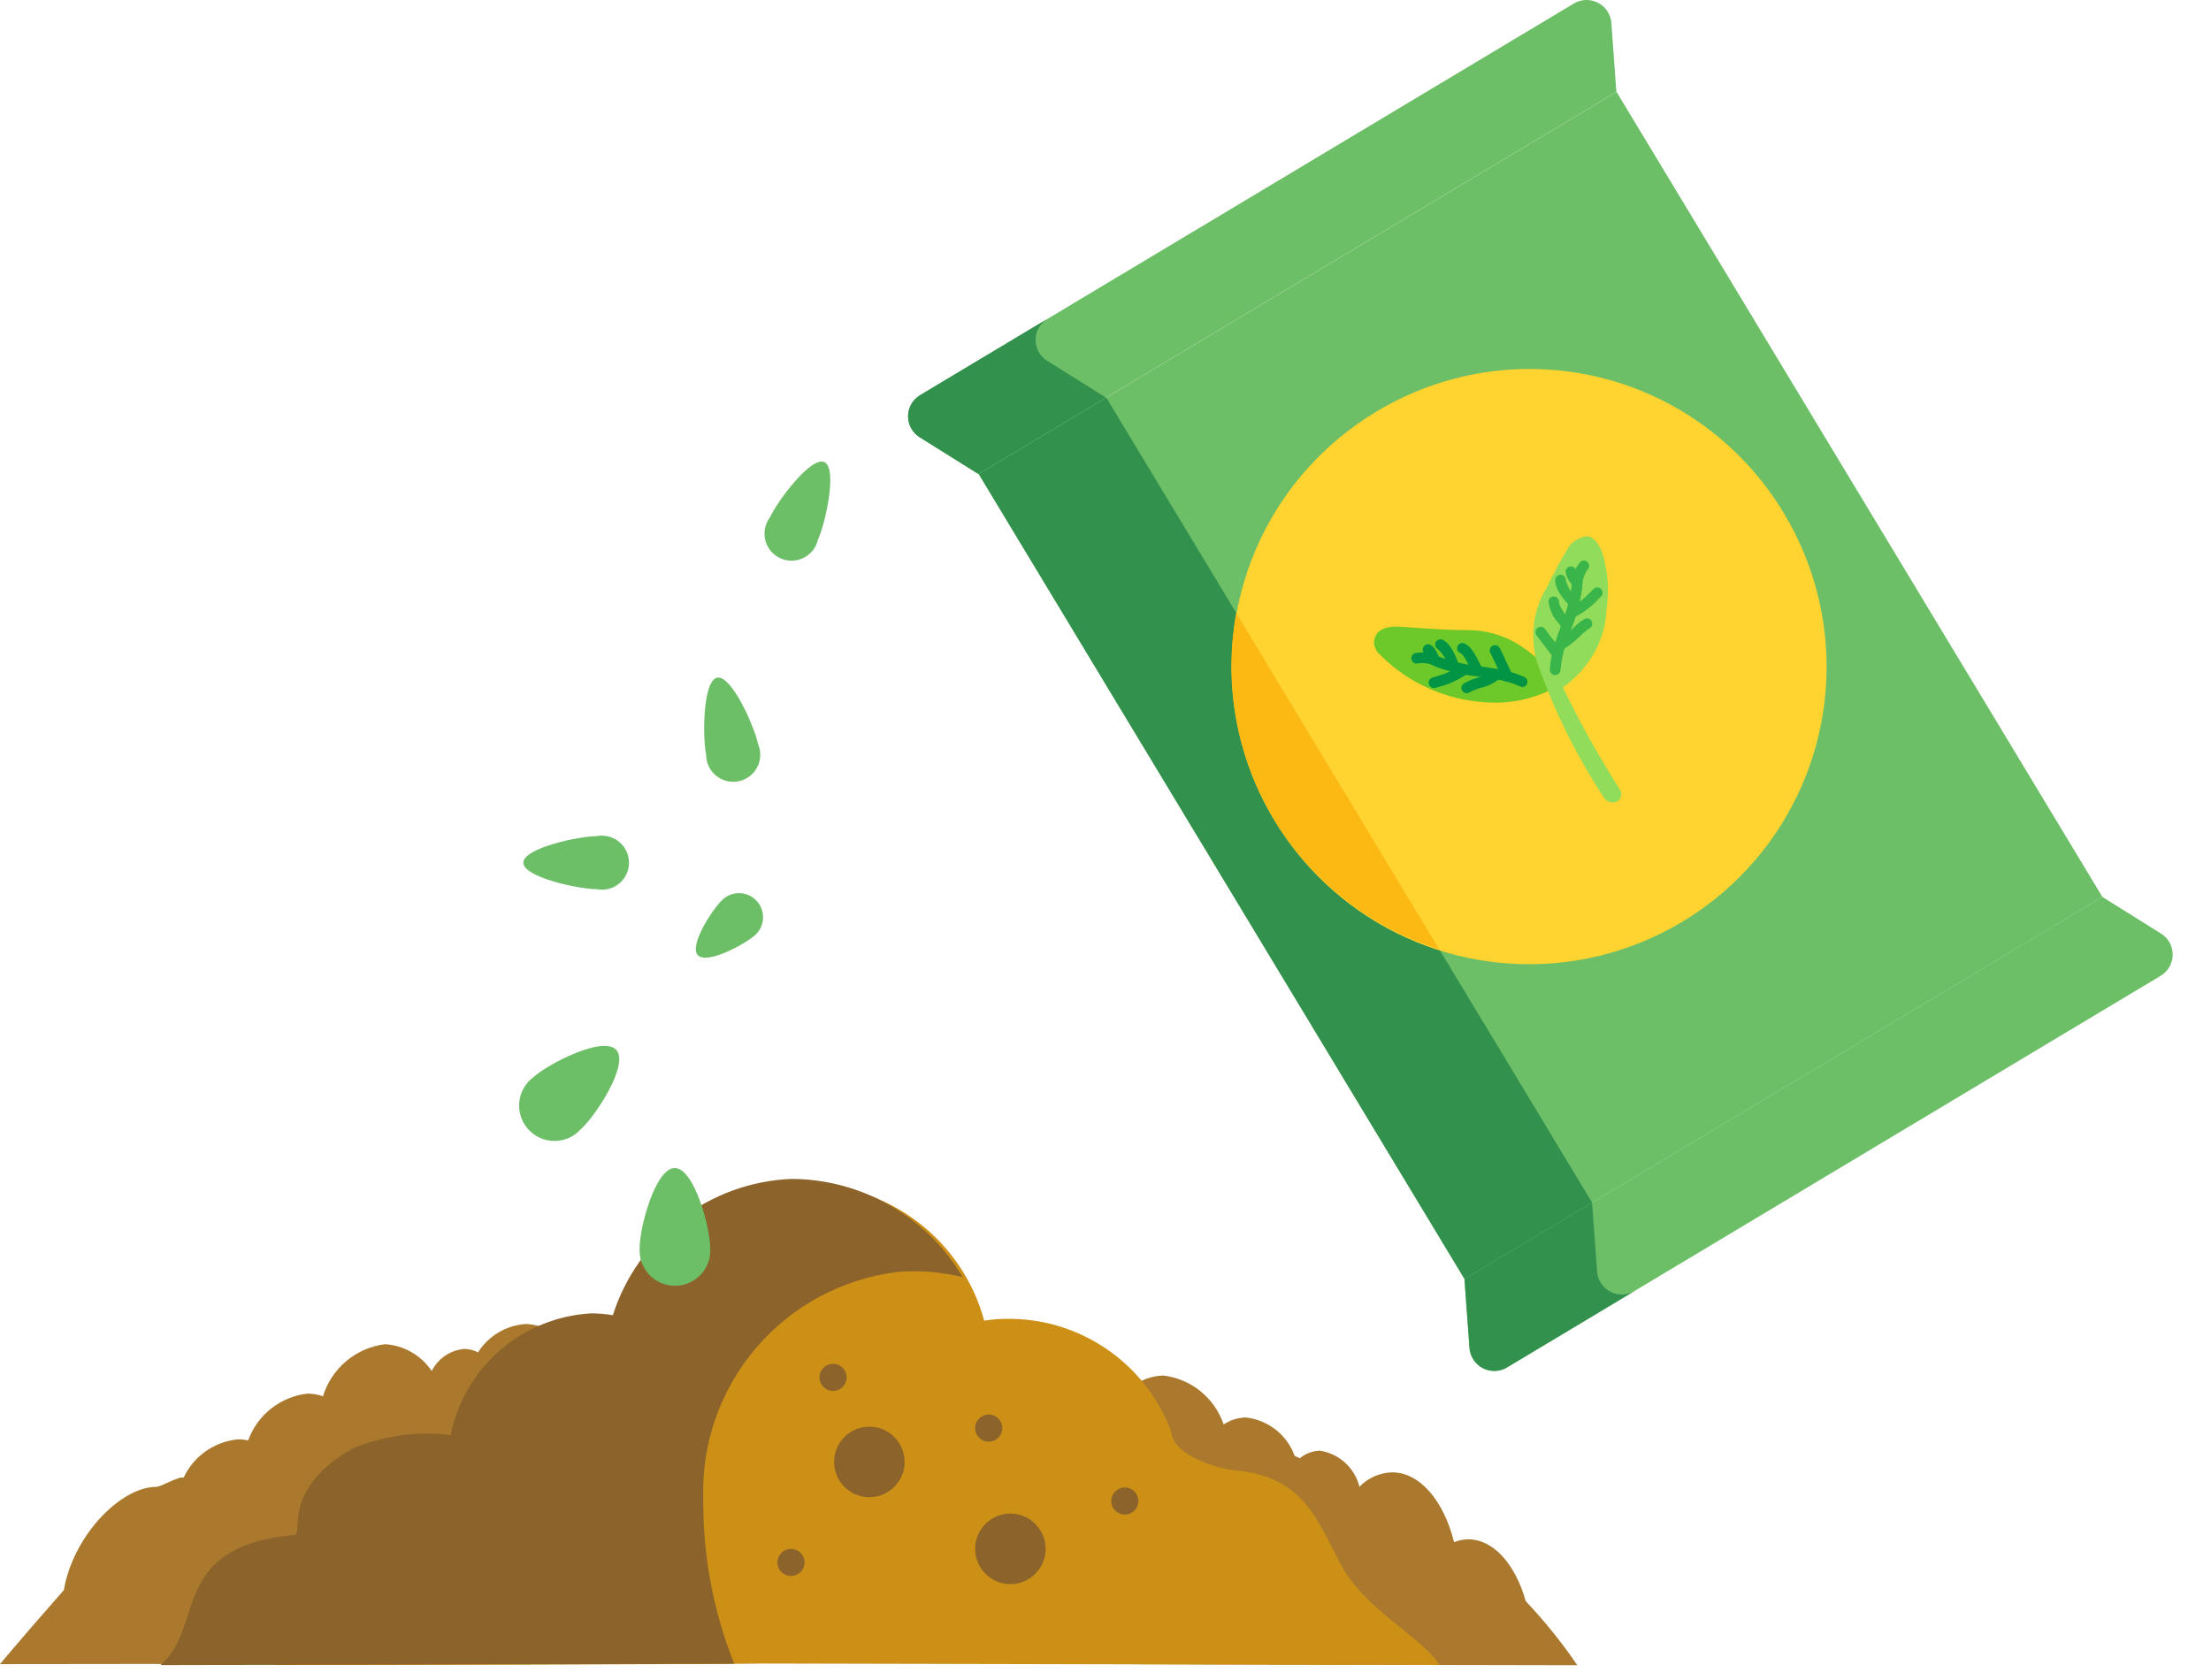 <svg width="50" height="38" viewBox="0 0 50 38" fill="none" xmlns="http://www.w3.org/2000/svg">
<g id="Group 366">
<g id="Group 35621">
<path id="Path 62439" d="M0 37.641C0 37.641 0.346 37.216 1.444 35.966C1.654 34.73 2.735 33.631 3.532 33.631C3.648 33.631 4.04 33.385 4.152 33.423C4.264 33.183 4.437 32.977 4.654 32.825C4.871 32.672 5.124 32.58 5.388 32.556C5.463 32.556 5.538 32.565 5.612 32.581C5.715 32.297 5.894 32.048 6.131 31.861C6.367 31.674 6.651 31.557 6.951 31.522C7.071 31.522 7.19 31.543 7.304 31.582C7.399 31.272 7.582 30.996 7.83 30.787C8.079 30.578 8.382 30.446 8.704 30.405C8.915 30.417 9.121 30.478 9.305 30.584C9.489 30.689 9.645 30.835 9.763 31.011C9.833 30.872 9.937 30.753 10.066 30.665C10.194 30.578 10.344 30.525 10.499 30.511C10.607 30.512 10.714 30.539 10.81 30.589C10.927 30.404 11.087 30.249 11.276 30.137C11.465 30.026 11.677 29.961 11.896 29.947C12.093 29.957 12.285 30.011 12.459 30.104C12.633 30.197 12.784 30.328 12.901 30.487L12.949 30.482C13.174 30.248 13.481 30.111 13.806 30.101C14.052 30.101 14.561 29.13 14.778 29.296L14.557 30.352C14.739 30.059 15.266 28.832 15.54 28.826C15.74 28.826 15.669 29.979 15.83 30.15C16.269 29.85 17.051 28.808 17.477 29.15C17.662 28.957 17.915 28.843 18.182 28.834C18.344 28.843 18.502 28.887 18.645 28.964C18.788 29.041 18.912 29.149 19.008 29.28C19.123 29.146 19.264 29.038 19.423 28.961C19.582 28.885 19.755 28.842 19.931 28.835C20.159 28.851 20.38 28.921 20.575 29.041C20.769 29.16 20.932 29.325 21.049 29.521C21.273 29.261 21.286 30.177 21.575 30.173C21.795 30.194 22.005 30.272 22.185 30.4C22.364 30.528 22.507 30.701 22.598 30.902L22.634 30.909C22.806 30.759 23.025 30.674 23.254 30.668C23.442 30.681 23.624 30.739 23.784 30.838C23.945 30.937 24.078 31.073 24.174 31.235L24.28 31.26C24.35 31.181 24.435 31.117 24.53 31.072C24.625 31.027 24.729 31.001 24.834 30.997C24.976 31.007 25.113 31.052 25.233 31.127C25.354 31.201 25.454 31.305 25.526 31.427C25.741 31.232 26.02 31.12 26.31 31.113C26.618 31.151 26.91 31.274 27.151 31.47C27.392 31.666 27.572 31.926 27.672 32.22C27.822 32.119 27.997 32.065 28.178 32.062C28.424 32.09 28.657 32.187 28.852 32.34C29.046 32.494 29.194 32.698 29.278 32.931L29.397 32.983C29.524 32.877 29.683 32.817 29.848 32.813C30.061 32.846 30.26 32.94 30.419 33.085C30.578 33.231 30.691 33.42 30.743 33.629C30.937 33.428 31.203 33.311 31.482 33.303C32.113 33.303 32.654 33.955 32.882 34.882C32.985 34.841 33.094 34.819 33.204 34.818C33.778 34.818 34.271 35.39 34.504 36.218C34.931 36.669 35.321 37.153 35.67 37.666C35.67 37.666 23.003 37.649 22.511 37.616" fill="#AA792E"/>
<g id="Group 953">
<g id="Group 951">
<g id="Group 950">
<path id="Path 1810" d="M32.547 37.661C32.208 37.061 30.856 36.418 30.306 35.361C29.773 34.341 29.457 33.398 27.946 33.261C27.583 33.23 26.517 32.935 26.486 32.381C26.204 31.621 25.692 30.968 25.022 30.511C24.352 30.054 23.557 29.816 22.746 29.831C22.582 29.831 22.419 29.846 22.257 29.873C22.018 28.988 21.494 28.206 20.765 27.648C20.037 27.09 19.145 26.788 18.227 26.788C17.31 26.788 16.418 27.09 15.69 27.648C14.962 28.206 14.437 28.988 14.198 29.873C14.037 29.846 13.873 29.831 13.709 29.831C12.95 29.873 12.226 30.165 11.651 30.662C11.076 31.16 10.682 31.833 10.531 32.578C10.249 32.378 9.945 32.449 9.59 32.449C8.568 32.449 8.069 33.061 7.468 34.028C6.624 35.389 4.784 37.643 6.313 37.66C6.891 37.667 16.534 37.644 17.248 37.627" fill="#CC9017"/>
<g id="Group 949">
<path id="Path 1811" d="M16.604 37.633C16.131 36.449 15.893 35.183 15.904 33.908C15.861 32.656 16.288 31.433 17.103 30.482C17.918 29.53 19.06 28.92 20.304 28.77C20.796 28.73 21.291 28.77 21.77 28.888C21.372 28.212 20.805 27.651 20.124 27.262C19.443 26.872 18.672 26.667 17.888 26.666C16.982 26.706 16.11 27.023 15.389 27.575C14.669 28.126 14.134 28.885 13.859 29.749C13.697 29.721 13.534 29.707 13.37 29.707C12.611 29.749 11.887 30.041 11.312 30.538C10.737 31.036 10.343 31.71 10.192 32.455C9.445 32.37 8.689 32.473 7.992 32.755C6.362 33.669 6.854 34.701 6.667 34.718C3.814 34.977 4.646 36.8 3.628 37.663" fill="#8C632A"/>
<path id="Ellipse 382" d="M19.66 33.865C20.1 33.865 20.457 33.508 20.457 33.068C20.457 32.627 20.1 32.27 19.66 32.27C19.22 32.27 18.863 32.627 18.863 33.068C18.863 33.508 19.22 33.865 19.66 33.865Z" fill="#8C632A"/>
<path id="Ellipse 383" d="M22.849 35.831C23.289 35.831 23.646 35.474 23.646 35.033C23.646 34.593 23.289 34.235 22.849 34.235C22.409 34.235 22.052 34.593 22.052 35.033C22.052 35.474 22.409 35.831 22.849 35.831Z" fill="#8C632A"/>
<path id="Ellipse 384" d="M22.359 32.609C22.529 32.609 22.666 32.472 22.666 32.302C22.666 32.133 22.529 31.995 22.359 31.995C22.189 31.995 22.052 32.133 22.052 32.302C22.052 32.472 22.189 32.609 22.359 32.609Z" fill="#8C632A"/>
<path id="Ellipse 385" d="M17.888 35.648C18.058 35.648 18.195 35.511 18.195 35.341C18.195 35.172 18.058 35.034 17.888 35.034C17.718 35.034 17.581 35.172 17.581 35.341C17.581 35.511 17.718 35.648 17.888 35.648Z" fill="#8C632A"/>
<path id="Ellipse 386" d="M18.839 31.462C19.009 31.462 19.146 31.324 19.146 31.155C19.146 30.985 19.009 30.848 18.839 30.848C18.669 30.848 18.532 30.985 18.532 31.155C18.532 31.324 18.669 31.462 18.839 31.462Z" fill="#8C632A"/>
<path id="Ellipse 387" d="M25.437 34.258C25.606 34.258 25.744 34.121 25.744 33.952C25.744 33.782 25.606 33.645 25.437 33.645C25.267 33.645 25.13 33.782 25.13 33.952C25.13 34.121 25.267 34.258 25.437 34.258Z" fill="#8C632A"/>
</g>
</g>
</g>
<g id="Group 952">
<path id="Path 1812" d="M13.936 23.747C14.236 24.072 13.466 25.247 13.136 25.54C13.061 25.623 12.97 25.691 12.868 25.737C12.766 25.783 12.655 25.807 12.543 25.807C12.431 25.808 12.32 25.785 12.217 25.74C12.115 25.695 12.023 25.629 11.947 25.546C11.872 25.463 11.815 25.365 11.78 25.259C11.744 25.152 11.732 25.04 11.743 24.928C11.754 24.817 11.788 24.709 11.844 24.611C11.899 24.514 11.975 24.429 12.065 24.363C12.395 24.062 13.64 23.422 13.936 23.747Z" fill="#6DBF67"/>
<path id="Path 1813" d="M15.26 26.42C15.7 26.42 16.06 27.773 16.06 28.214C16.07 28.324 16.056 28.436 16.021 28.541C15.985 28.645 15.928 28.742 15.853 28.824C15.778 28.905 15.687 28.971 15.585 29.015C15.483 29.06 15.374 29.083 15.263 29.083C15.152 29.083 15.043 29.06 14.941 29.015C14.839 28.971 14.748 28.905 14.673 28.824C14.598 28.742 14.541 28.645 14.506 28.541C14.47 28.436 14.457 28.324 14.466 28.214C14.463 27.773 14.82 26.42 15.26 26.42Z" fill="#6DBF67"/>
<path id="Path 1814" d="M11.835 19.513C11.835 19.183 13.089 18.913 13.498 18.913C13.586 18.896 13.677 18.899 13.765 18.921C13.852 18.944 13.933 18.985 14.002 19.042C14.072 19.1 14.128 19.172 14.166 19.253C14.205 19.334 14.224 19.423 14.224 19.513C14.224 19.603 14.205 19.692 14.166 19.774C14.128 19.855 14.072 19.927 14.002 19.985C13.933 20.042 13.852 20.083 13.765 20.105C13.677 20.128 13.586 20.13 13.498 20.113C13.085 20.111 11.835 19.843 11.835 19.513Z" fill="#6DBF67"/>
<path id="Path 1815" d="M15.779 21.605C15.579 21.385 16.113 20.559 16.342 20.347C16.395 20.298 16.456 20.261 16.523 20.236C16.59 20.211 16.662 20.2 16.733 20.203C16.804 20.205 16.875 20.222 16.94 20.252C17.005 20.282 17.063 20.325 17.111 20.377C17.16 20.43 17.198 20.491 17.222 20.558C17.247 20.626 17.259 20.697 17.256 20.768C17.253 20.84 17.236 20.91 17.206 20.975C17.176 21.04 17.134 21.098 17.081 21.147C16.852 21.357 15.986 21.824 15.779 21.605Z" fill="#6DBF67"/>
<path id="Path 1816" d="M16.217 15.329C16.541 15.262 17.059 16.429 17.143 16.829C17.179 16.912 17.196 17.003 17.192 17.093C17.189 17.184 17.166 17.273 17.124 17.354C17.082 17.434 17.023 17.504 16.95 17.559C16.878 17.614 16.794 17.652 16.705 17.671C16.616 17.689 16.524 17.687 16.436 17.666C16.347 17.644 16.265 17.603 16.195 17.546C16.124 17.489 16.067 17.416 16.028 17.334C15.989 17.252 15.969 17.163 15.969 17.072C15.885 16.675 15.893 15.396 16.217 15.329Z" fill="#6DBF67"/>
<path id="Path 1817" d="M18.643 10.453C18.943 10.59 18.667 11.839 18.497 12.209C18.476 12.297 18.436 12.38 18.38 12.451C18.323 12.522 18.252 12.58 18.17 12.62C18.089 12.66 18 12.681 17.909 12.682C17.818 12.684 17.728 12.665 17.646 12.627C17.563 12.589 17.49 12.533 17.432 12.464C17.373 12.394 17.331 12.312 17.308 12.224C17.286 12.137 17.283 12.045 17.3 11.956C17.317 11.867 17.353 11.782 17.407 11.709C17.577 11.342 18.337 10.316 18.643 10.453Z" fill="#6DBF67"/>
</g>
</g>
<g id="Group 961">
<g id="Group 955">
<g id="Group 954">
<path id="Path 1818" d="M22.133 10.722L36.557 2.078L47.544 20.287L33.12 28.931L22.133 10.722Z" fill="#6DBF67"/>
<path id="Path 1819" d="M22.133 10.722L25.018 8.993L36.005 27.202L33.12 28.931L22.133 10.722Z" fill="#33914E"/>
</g>
<path id="Path 1820" d="M35.592 0.079L20.809 8.938C20.727 8.987 20.659 9.057 20.611 9.14C20.564 9.223 20.538 9.316 20.537 9.412C20.536 9.507 20.56 9.602 20.605 9.686C20.651 9.77 20.718 9.841 20.799 9.891L22.129 10.723L36.553 2.079L36.44 0.518C36.432 0.423 36.401 0.331 36.348 0.251C36.295 0.172 36.223 0.107 36.138 0.063C36.053 0.019 35.958 -0.003 35.863 0C35.767 0.003 35.674 0.03 35.592 0.079Z" fill="#6DBF67"/>
<path id="Path 1821" d="M34.08 30.929L48.862 22.071C48.944 22.022 49.012 21.953 49.06 21.87C49.107 21.787 49.133 21.693 49.134 21.597C49.135 21.502 49.111 21.407 49.065 21.323C49.02 21.24 48.953 21.169 48.872 21.118L47.542 20.286L33.117 28.93L33.231 30.491C33.238 30.587 33.27 30.679 33.323 30.759C33.376 30.838 33.448 30.903 33.533 30.947C33.618 30.991 33.713 31.012 33.809 31.009C33.905 31.006 33.998 30.978 34.08 30.929Z" fill="#6DBF67"/>
<path id="Path 1822" d="M23.691 7.209L20.806 8.938C20.724 8.987 20.656 9.056 20.608 9.139C20.56 9.222 20.535 9.316 20.534 9.412C20.533 9.508 20.557 9.602 20.603 9.686C20.649 9.77 20.716 9.84 20.797 9.891L22.127 10.723L25.012 8.994L23.682 8.162C23.601 8.111 23.534 8.041 23.488 7.957C23.442 7.873 23.418 7.779 23.419 7.683C23.42 7.587 23.445 7.493 23.493 7.41C23.541 7.327 23.609 7.258 23.691 7.209Z" fill="#33914E"/>
<path id="Path 1823" d="M36.965 29.201L34.08 30.93C33.998 30.979 33.905 31.007 33.809 31.01C33.713 31.013 33.618 30.991 33.533 30.947C33.449 30.903 33.376 30.838 33.324 30.758C33.271 30.678 33.239 30.587 33.232 30.491L33.118 28.93L36.003 27.201L36.117 28.762C36.124 28.858 36.156 28.95 36.209 29.029C36.261 29.109 36.334 29.174 36.419 29.218C36.503 29.262 36.598 29.284 36.694 29.281C36.79 29.278 36.883 29.25 36.965 29.201Z" fill="#33914E"/>
</g>
<g id="Group 956">
<path id="Path 1824" d="M40.345 11.616C41.03 12.756 41.362 14.073 41.3 15.402C41.236 16.731 40.781 18.011 39.991 19.08C39.2 20.15 38.11 20.962 36.859 21.412C35.608 21.863 34.251 21.932 32.96 21.612C31.669 21.292 30.502 20.596 29.606 19.612C28.711 18.629 28.127 17.402 27.928 16.087C27.73 14.772 27.926 13.427 28.491 12.223C29.056 11.019 29.966 10.01 31.105 9.323C31.861 8.863 32.701 8.557 33.576 8.423C34.451 8.289 35.344 8.33 36.203 8.543C37.062 8.756 37.87 9.138 38.581 9.665C39.292 10.193 39.892 10.856 40.345 11.616Z" fill="#FFD430"/>
<path id="Path 1825" d="M27.956 13.864C27.662 15.473 27.965 17.135 28.811 18.536C29.656 19.936 30.984 20.98 32.545 21.469L27.956 13.864Z" fill="#FCB813"/>
</g>
<g id="Group 960">
<g id="Group 959">
<path id="Path 1827" d="M35.162 15.47C35.155 15.501 35.142 15.529 35.123 15.554C35.103 15.579 35.079 15.6 35.051 15.614C34.708 15.777 34.336 15.871 33.957 15.891C33.435 15.91 32.914 15.819 32.43 15.622C31.946 15.426 31.509 15.128 31.149 14.75C31.112 14.695 31.086 14.632 31.074 14.567C31.069 14.501 31.082 14.434 31.112 14.375C31.228 14.146 31.605 14.175 31.605 14.175C31.625 14.164 32.548 14.254 33.188 14.253C33.517 14.252 33.843 14.325 34.14 14.468C34.526 14.662 34.862 14.944 35.121 15.291C35.141 15.316 35.154 15.345 35.162 15.376C35.169 15.407 35.169 15.439 35.162 15.47Z" fill="#6DC82A"/>
<path id="Path 1828" d="M35.943 12.142C35.803 12.092 35.543 12.268 35.501 12.332C35.312 12.637 35.14 12.952 34.986 13.277C34.829 13.53 34.728 13.813 34.689 14.108C34.651 14.404 34.676 14.704 34.763 14.989C35.141 16.07 35.651 17.1 36.281 18.056C36.313 18.1 36.359 18.131 36.412 18.144C36.465 18.157 36.52 18.151 36.569 18.127H36.576C36.597 18.112 36.615 18.094 36.63 18.073C36.644 18.052 36.654 18.028 36.659 18.003C36.664 17.978 36.664 17.953 36.66 17.928C36.655 17.903 36.645 17.879 36.631 17.857C36.157 17.113 35.728 16.342 35.344 15.548C35.648 15.334 35.898 15.052 36.074 14.725C36.23 14.436 36.317 14.115 36.33 13.787C36.398 13.344 36.361 12.892 36.221 12.466C36.195 12.403 36.096 12.189 35.943 12.142Z" fill="#91DC5A"/>
<g id="Group 957">
<path id="Path 183" d="M34.424 15.535C34.407 15.535 34.391 15.531 34.376 15.525C34.193 15.444 34 15.389 33.803 15.359C33.689 15.339 33.574 15.323 33.463 15.307C33.149 15.275 32.839 15.208 32.54 15.107L32.466 15.078C32.345 15.008 32.204 14.983 32.066 15.005C32.036 15.012 32.005 15.008 31.979 14.994C31.952 14.979 31.932 14.955 31.922 14.927C31.913 14.898 31.914 14.866 31.927 14.839C31.939 14.811 31.962 14.789 31.99 14.777C32.182 14.734 32.382 14.763 32.555 14.857L32.626 14.884C32.908 14.981 33.2 15.045 33.497 15.076C33.61 15.092 33.727 15.109 33.842 15.129C34.059 15.162 34.271 15.223 34.472 15.312C34.496 15.323 34.517 15.342 34.529 15.367C34.541 15.391 34.545 15.419 34.539 15.445C34.534 15.472 34.519 15.496 34.498 15.513C34.477 15.53 34.451 15.54 34.424 15.54V15.535Z" fill="#009444"/>
<path id="Path 184" d="M34.089 15.423C34.067 15.423 34.046 15.417 34.027 15.406C34.008 15.395 33.993 15.379 33.983 15.359C33.955 15.305 33.907 15.2 33.856 15.089C33.805 14.978 33.74 14.835 33.71 14.78C33.7 14.766 33.694 14.751 33.691 14.734C33.688 14.718 33.689 14.701 33.693 14.685C33.696 14.669 33.703 14.653 33.714 14.64C33.724 14.627 33.736 14.616 33.751 14.608C33.766 14.6 33.782 14.595 33.798 14.593C33.815 14.592 33.832 14.594 33.847 14.599C33.863 14.604 33.878 14.613 33.89 14.624C33.902 14.635 33.912 14.649 33.919 14.664C33.953 14.727 34.019 14.864 34.073 14.989C34.12 15.089 34.173 15.199 34.194 15.247C34.203 15.265 34.208 15.286 34.207 15.306C34.206 15.327 34.2 15.347 34.19 15.364C34.179 15.382 34.164 15.396 34.146 15.406C34.129 15.417 34.108 15.422 34.088 15.422L34.089 15.423Z" fill="#009444"/>
<path id="Path 185" d="M33.412 15.282C33.392 15.282 33.373 15.277 33.355 15.268C33.338 15.259 33.323 15.245 33.312 15.229C33.286 15.186 33.262 15.143 33.241 15.098C33.196 15.009 33.091 14.798 33.027 14.775C32.998 14.763 32.974 14.74 32.961 14.711C32.949 14.682 32.949 14.649 32.96 14.62C32.966 14.605 32.974 14.592 32.985 14.58C32.996 14.569 33.009 14.56 33.023 14.553C33.038 14.547 33.053 14.544 33.069 14.544C33.085 14.544 33.1 14.547 33.115 14.553C33.252 14.607 33.35 14.783 33.454 14.99C33.476 15.035 33.498 15.077 33.51 15.096C33.522 15.114 33.529 15.135 33.529 15.156C33.531 15.178 33.526 15.199 33.515 15.219C33.505 15.238 33.49 15.254 33.471 15.265C33.453 15.276 33.432 15.282 33.41 15.282H33.412Z" fill="#009444"/>
<path id="Path 186" d="M32.879 15.202C32.853 15.202 32.829 15.194 32.808 15.179C32.788 15.164 32.773 15.143 32.765 15.118C32.729 14.954 32.644 14.803 32.521 14.687C32.494 14.674 32.473 14.651 32.463 14.623C32.452 14.594 32.452 14.563 32.463 14.535C32.475 14.507 32.496 14.485 32.523 14.472C32.55 14.459 32.581 14.456 32.61 14.465C32.817 14.548 32.947 14.899 32.993 15.046C33.002 15.077 32.999 15.109 32.985 15.137C32.97 15.165 32.945 15.187 32.915 15.196C32.904 15.2 32.891 15.202 32.879 15.202Z" fill="#009444"/>
<path id="Path 187" d="M32.424 15.562C32.396 15.562 32.37 15.551 32.349 15.533C32.328 15.515 32.314 15.49 32.309 15.463C32.304 15.435 32.309 15.407 32.323 15.383C32.337 15.359 32.358 15.34 32.384 15.33L32.433 15.313C32.638 15.261 32.833 15.179 33.014 15.07C33.037 15.049 33.067 15.036 33.099 15.036C33.13 15.036 33.16 15.049 33.183 15.07C33.206 15.091 33.219 15.121 33.221 15.152C33.222 15.183 33.211 15.213 33.19 15.236C32.985 15.38 32.755 15.484 32.511 15.543L32.463 15.559C32.45 15.562 32.437 15.563 32.424 15.562Z" fill="#009444"/>
<path id="Path 188" d="M33.166 15.68C33.141 15.679 33.117 15.671 33.097 15.657C33.077 15.642 33.062 15.621 33.054 15.598C33.046 15.574 33.045 15.549 33.053 15.525C33.06 15.501 33.074 15.48 33.094 15.465C33.193 15.406 33.3 15.361 33.411 15.33C33.528 15.296 33.641 15.248 33.747 15.188C33.757 15.175 33.769 15.165 33.782 15.157C33.796 15.149 33.811 15.145 33.826 15.143C33.842 15.141 33.857 15.142 33.872 15.146C33.888 15.15 33.902 15.157 33.914 15.167C33.939 15.186 33.955 15.215 33.959 15.246C33.963 15.278 33.954 15.309 33.935 15.335C33.806 15.444 33.654 15.519 33.489 15.556C33.403 15.582 33.319 15.616 33.238 15.656C33.217 15.671 33.192 15.68 33.166 15.68Z" fill="#009444"/>
<path id="Path 195" d="M32.447 15.053C32.429 15.053 32.411 15.049 32.394 15.041C32.378 15.032 32.364 15.02 32.353 15.005C32.333 14.976 32.316 14.945 32.302 14.912C32.286 14.872 32.264 14.834 32.239 14.799C32.213 14.786 32.192 14.763 32.181 14.735C32.171 14.708 32.171 14.677 32.181 14.649C32.192 14.622 32.212 14.599 32.239 14.585C32.265 14.572 32.295 14.569 32.324 14.576C32.424 14.61 32.477 14.722 32.519 14.811C32.528 14.83 32.54 14.856 32.546 14.864C32.559 14.882 32.566 14.903 32.568 14.926C32.569 14.948 32.564 14.97 32.554 14.989C32.544 15.009 32.528 15.025 32.509 15.036C32.49 15.048 32.468 15.054 32.446 15.053H32.447Z" fill="#009444"/>
</g>
<g id="Group 958">
<path id="Path 183_2" d="M35.167 15.269H35.158C35.126 15.266 35.097 15.252 35.076 15.228C35.055 15.204 35.045 15.172 35.047 15.141C35.063 14.921 35.108 14.704 35.181 14.497C35.216 14.39 35.255 14.28 35.294 14.175C35.406 13.898 35.487 13.609 35.534 13.315C35.534 13.29 35.54 13.265 35.542 13.239C35.541 13.042 35.612 12.852 35.742 12.705C35.765 12.686 35.795 12.677 35.825 12.679C35.855 12.681 35.883 12.694 35.904 12.716C35.924 12.738 35.936 12.767 35.936 12.797C35.937 12.827 35.926 12.856 35.906 12.879C35.822 12.99 35.779 13.126 35.784 13.264C35.784 13.291 35.778 13.318 35.775 13.344C35.726 13.657 35.641 13.963 35.522 14.257C35.484 14.357 35.446 14.469 35.411 14.575C35.345 14.763 35.304 14.959 35.29 15.159C35.287 15.189 35.273 15.218 35.25 15.238C35.227 15.259 35.197 15.27 35.167 15.269Z" fill="#39B54A"/>
<path id="Path 184_2" d="M35.225 14.921C35.205 14.921 35.186 14.916 35.169 14.907C35.151 14.898 35.136 14.885 35.125 14.869C35.095 14.825 35.025 14.734 34.957 14.646C34.868 14.531 34.777 14.412 34.737 14.351C34.724 14.325 34.721 14.295 34.728 14.266C34.736 14.238 34.754 14.213 34.779 14.197C34.803 14.181 34.833 14.175 34.863 14.179C34.892 14.184 34.918 14.199 34.937 14.222C34.971 14.275 35.064 14.395 35.145 14.5C35.226 14.605 35.288 14.684 35.322 14.734C35.334 14.752 35.341 14.773 35.342 14.795C35.343 14.816 35.338 14.838 35.328 14.857C35.318 14.876 35.303 14.893 35.284 14.904C35.265 14.915 35.244 14.921 35.222 14.921H35.225Z" fill="#39B54A"/>
<path id="Path 185_2" d="M35.419 14.26C35.397 14.26 35.376 14.254 35.358 14.243C35.339 14.232 35.324 14.216 35.314 14.197C35.304 14.177 35.276 14.138 35.246 14.097C35.117 13.96 35.037 13.784 35.018 13.597C35.021 13.568 35.035 13.541 35.057 13.521C35.079 13.502 35.107 13.491 35.137 13.491H35.15C35.181 13.495 35.21 13.51 35.23 13.535C35.25 13.56 35.259 13.591 35.256 13.623C35.248 13.69 35.388 13.886 35.441 13.961C35.471 14.002 35.499 14.044 35.525 14.087C35.535 14.105 35.539 14.126 35.539 14.146C35.538 14.167 35.532 14.187 35.522 14.205C35.511 14.222 35.496 14.237 35.478 14.247C35.461 14.257 35.441 14.263 35.42 14.263L35.419 14.26Z" fill="#39B54A"/>
<path id="Path 186_2" d="M35.593 13.752C35.577 13.751 35.561 13.748 35.547 13.742C35.532 13.736 35.519 13.727 35.508 13.716C35.399 13.606 35.149 13.326 35.173 13.105C35.176 13.074 35.193 13.046 35.217 13.026C35.241 13.006 35.273 12.997 35.304 12.999C35.319 13.001 35.334 13.006 35.348 13.013C35.362 13.021 35.374 13.031 35.384 13.043C35.394 13.055 35.401 13.069 35.406 13.084C35.41 13.099 35.411 13.115 35.41 13.131C35.455 13.294 35.548 13.439 35.678 13.548C35.693 13.565 35.703 13.585 35.707 13.608C35.711 13.63 35.708 13.654 35.699 13.675C35.69 13.695 35.675 13.714 35.656 13.727C35.638 13.739 35.616 13.747 35.593 13.748V13.752Z" fill="#39B54A"/>
<path id="Path 187_2" d="M35.553 13.981C35.525 13.98 35.497 13.969 35.476 13.949C35.455 13.93 35.442 13.904 35.438 13.876C35.434 13.848 35.441 13.819 35.456 13.795C35.472 13.771 35.496 13.754 35.523 13.745C35.704 13.636 35.869 13.502 36.012 13.346L36.048 13.311C36.072 13.293 36.102 13.284 36.132 13.287C36.162 13.289 36.19 13.303 36.21 13.325C36.23 13.347 36.242 13.376 36.242 13.406C36.242 13.436 36.23 13.465 36.21 13.488L36.175 13.521C36.008 13.708 35.806 13.862 35.582 13.976C35.573 13.978 35.563 13.98 35.553 13.981Z" fill="#39B54A"/>
<path id="Path 188_2" d="M35.304 14.681C35.275 14.68 35.247 14.668 35.226 14.648C35.205 14.628 35.192 14.601 35.189 14.572C35.187 14.543 35.195 14.514 35.212 14.491C35.229 14.467 35.255 14.45 35.283 14.444C35.385 14.379 35.479 14.303 35.563 14.217C35.643 14.133 35.735 14.06 35.835 14C35.849 13.993 35.865 13.989 35.881 13.988C35.897 13.986 35.913 13.989 35.928 13.994C35.944 13.999 35.958 14.008 35.97 14.019C35.982 14.029 35.991 14.043 35.998 14.057C36.005 14.072 36.008 14.088 36.009 14.104C36.009 14.12 36.006 14.136 36.001 14.151C35.995 14.166 35.986 14.18 35.975 14.191C35.963 14.203 35.95 14.212 35.935 14.218C35.861 14.271 35.791 14.329 35.727 14.393C35.546 14.56 35.427 14.663 35.327 14.68L35.304 14.681Z" fill="#39B54A"/>
<path id="Path 195_2" d="M35.667 13.303C35.644 13.303 35.622 13.297 35.603 13.285C35.584 13.273 35.569 13.255 35.559 13.235C35.548 13.218 35.536 13.202 35.524 13.186C35.449 13.111 35.408 13.01 35.408 12.904C35.414 12.875 35.432 12.849 35.456 12.832C35.48 12.815 35.51 12.808 35.54 12.812C35.569 12.815 35.597 12.83 35.616 12.852C35.635 12.875 35.646 12.904 35.645 12.934C35.664 12.973 35.687 13.009 35.715 13.042C35.738 13.07 35.758 13.101 35.775 13.133C35.783 13.151 35.787 13.171 35.785 13.191C35.784 13.211 35.778 13.23 35.767 13.247C35.756 13.264 35.741 13.278 35.724 13.288C35.706 13.297 35.687 13.303 35.667 13.303Z" fill="#39B54A"/>
</g>
</g>
</g>
</g>
</g>
</g>
</svg>
